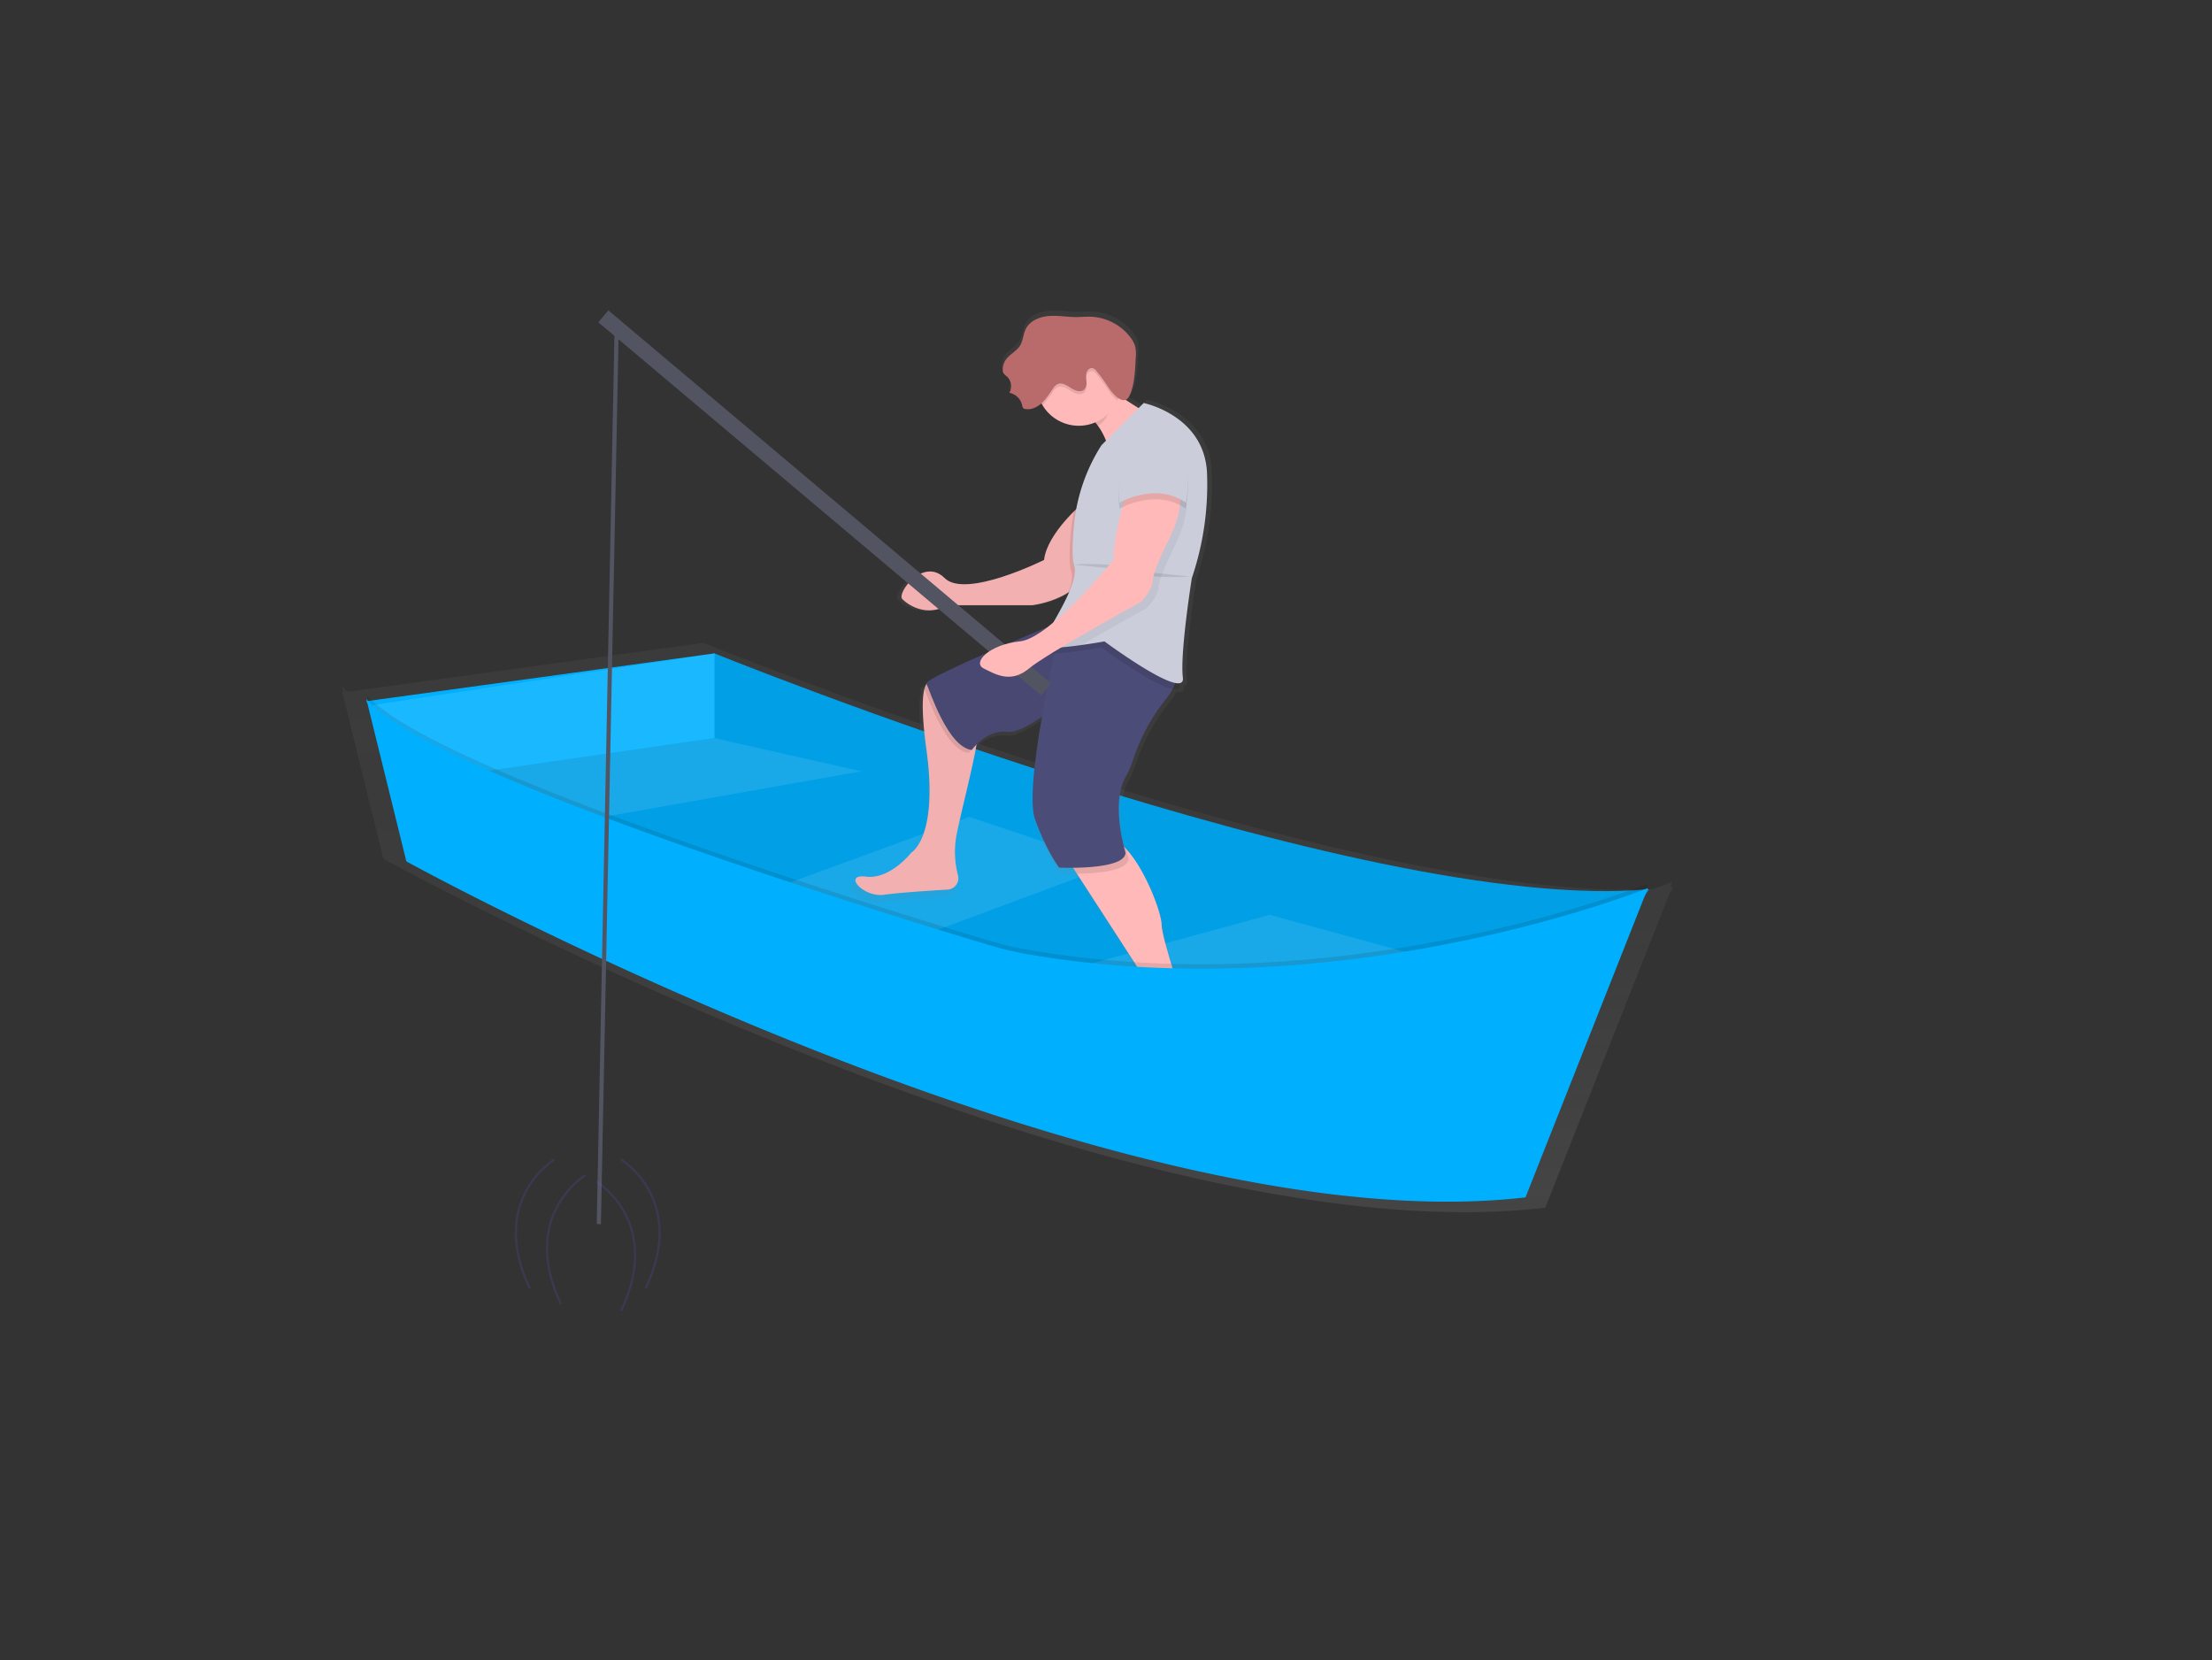 <?xml version="1.0"?>
<svg width="1064.62" height="798.95" xmlns="http://www.w3.org/2000/svg" xmlns:svg="http://www.w3.org/2000/svg" xmlns:xlink="http://www.w3.org/1999/xlink" data-name="Layer 1">
 <rect width="100%" height="100%" fill="#333333" stroke="none"/>
 <defs>
  <linearGradient id="9ef7ef10-53c7-4b47-a18d-df8c769a82a9-48" x1="0.5" x2="0.5" y1="1" y2="0">
   <stop offset="0" stop-color="gray" stop-opacity="0.25"/>
   <stop offset="0.54" stop-color="gray" stop-opacity="0.12"/>
   <stop offset="1" stop-color="gray" stop-opacity="0.1"/>
  </linearGradient>
  <linearGradient id="f123eb9f-f47a-40a3-adfc-57afba59094e-49" x1="567.66" x2="567.66" xlink:href="#9ef7ef10-53c7-4b47-a18d-df8c769a82a9-48" y1="564.9" y2="200"/>
 </defs>
 <title>fishing</title>
 <g class="layer">
  <title>Layer 1</title>
  <path d="m873.12,477.77l-0.8,0.07l0.25,-0.62l-1,0.41l1,-2.63s-3.25,1.31 -9.27,3.45c-147.81,6.89 -457.1,-118.52 -457.1,-118.52l-171.2,23.51a36.06,36.06 0 0 1 -2.82,-2.95l0.76,3.09q-0.4,-0.44 -0.76,-0.87l0.27,1.08l-0.27,0l0.42,0.58l19.59,79.46s349.12,192.36 559.23,167.91l59.81,-151.16l1.89,-2.81z" fill="url(#9ef7ef10-53c7-4b47-a18d-df8c769a82a9-48)" id="svg_3" transform="translate(-67.69 -50.53)"/>
  <path d="m411.59,365s311.61,126.32 449.75,113.47l-92.09,137.07l-333,-103.87l-162.8,-73.89l76,-51.4l62.14,-21.38z" fill="#00b0ff" id="svg_4" transform="translate(-67.69 -50.53)"/>
  <path d="m411.59,365s311.61,126.32 449.75,113.47l-92.09,137.07l-333,-103.87l-162.8,-73.89l76,-51.4l62.14,-21.38z" id="svg_5" opacity="0.1" transform="translate(-67.69 -50.53)"/>
  <polygon fill="#fff" id="svg_6" opacity="0.1" points="331.58 352.45 414.57 371.19 245.38 401.17 205.76 365.83 331.58 352.45"/>
  <polygon fill="#fff" id="svg_7" opacity="0.1" points="368.52 429.01 466.51 393.14 535.58 416.16 414.57 461.14 368.52 429.01"/>
  <polygon fill="#fff" id="svg_8" opacity="0.1" points="503.45 469.7 611.07 440.26 706.91 466.49 605.18 500.76 503.45 469.7"/>
  <polygon fill="#00b0ff" id="svg_9" points="176.31 337.46 343.9 314.44 343.9 355.13 203.62 375.47 176.31 337.46"/>
  <polygon fill="#fff" id="svg_10" opacity="0.1" points="177.38 339.6 343.9 314.44 343.9 355.13 203.62 375.47 177.38 339.6"/>
  <path d="m656.68,558c-10,-9.87 -17.91,-21.59 -22.09,-34.95c-3.21,-10.29 -6.08,-20.34 -6.08,-23.59c0,-5.69 -7.91,-27.1 -17.68,-37.42c-0.34,-0.36 -0.69,-0.71 -1,-1c-1.7,-6.72 -5.09,-23.67 0.79,-34.19a48.63,48.63 0 0 0 3.59,-8.05a95.56,95.56 0 0 1 16,-29.75a35.58,35.58 0 0 0 3.74,-5.49c2.45,0.42 3.89,-0.26 3.59,-2.67c0,-0.09 0,-0.18 0,-0.27c1.13,-0.26 1.72,-1.08 1.52,-2.69c-1.49,-11.86 4.48,-48.93 4.48,-48.93a142.15,142.15 0 0 0 7.38,-52c-1.49,-28.17 -31.36,-34.1 -31.36,-34.1l-2.47,2.45c-2,-1.23 -4.24,-2.61 -6.51,-4.07a3.75,3.75 0 0 0 2,-2.07c2.59,-5.37 2.72,-12.73 3.09,-18.55a17.52,17.52 0 0 0 -0.26,-5.63a13.07,13.07 0 0 0 -2.28,-4.35a26.05,26.05 0 0 0 -19.57,-10.27c-2.48,-0.1 -5,0.16 -7.43,0.16c-4.56,0 -9.12,-0.88 -13.66,-0.5s-9.34,2.38 -11.35,6.45c-1.26,2.55 -1.27,5.62 -2.76,8c-1.72,2.79 -5.07,4.21 -7,6.86a8.56,8.56 0 0 0 -1.63,5a3.47,3.47 0 0 0 0.35,1.69a6.69,6.69 0 0 0 1.67,1.62a6.55,6.55 0 0 1 1.28,8.1a8,8 0 0 1 6.34,6.13a2.53,2.53 0 0 0 0.54,1.41a1.91,1.91 0 0 0 1,0.42c2.91,0.5 5.85,-0.87 8.05,-2.84c0.18,0.33 0.35,0.65 0.55,1a21,21 0 0 0 26.14,8.4q0.62,0.78 1.22,1.61a33.84,33.84 0 0 1 4.06,7.43l-2.3,2.28a89.89,89.89 0 0 0 -5.45,9.86a87.68,87.68 0 0 0 -8.12,22.56c-5.42,5.36 -13.8,15 -14.8,23.92c0,0 -38.83,19.28 -49.28,8.9s-23.89,7.41 -20.91,10.38s11.95,8.9 22.4,3l41.83,0a47.36,47.36 0 0 0 18,-6.27c-0.74,2 -1.66,4.07 -2.68,6.18c-1.57,3 -3.26,6 -4.84,8.69c-0.87,0.71 -1.73,1.4 -2.59,2.06c-5.35,2.21 -12.08,5 -19.07,8a30.1,30.1 0 0 0 -10.76,4.62c-16.14,7 -30.75,13.82 -30.32,15.24c-1.08,0.71 -1.64,1.24 -1.49,1.52s0.28,0.62 0.49,1.14c-1.15,4.23 -1.37,12.88 1,30c6,43 -7.47,50.41 -7.47,50.41s-10.45,13.34 -22.4,11.86s-1.49,10.38 9,8.9c7.05,-1 22.27,-2 31.41,-2.55a5.61,5.61 0 0 0 5.09,-7a45,45 0 0 1 -0.66,-20.07c2.25,-11.16 7.88,-32.4 9.89,-44.13l0,-0.13c3,-3 8.59,-7.13 15.48,-6.15c3.59,0.51 10,-2.84 16.88,-7.44c-3.6,20.49 -6.35,42.5 -3.44,50.44c6,16.31 11.95,23.72 11.95,23.72s2.87,0.13 6.9,0.08l1.93,3l27,41.44s23.89,34.1 1.49,38.55c0,0 -17.92,4.45 -10.45,10.38c0,0 52.27,1.48 53.76,-3c0.36,-1.15 -0.4,-2.44 -1.72,-3.74z" fill="url(#f123eb9f-f47a-40a3-adfc-57afba59094e-49)" id="svg_15" transform="translate(-67.69 -50.53)"/>
  <path d="m623.9,251.8s-20.32,40.64 -21.77,20.32a32.48,32.48 0 0 0 -6.07,-16.76a40.13,40.13 0 0 0 -14.25,-12.26s11.61,-21.77 10.16,-16c-0.74,3 7.61,9.35 16,14.88c7.95,5.31 15.93,9.82 15.93,9.82z" fill="#ffb9b9" id="svg_16" transform="translate(-67.69 -50.53)"/>
  <path d="m528.11,452.1a44.35,44.35 0 0 0 0.64,19.65a5.48,5.48 0 0 1 -4.94,6.89c-8.89,0.53 -23.68,1.51 -30.53,2.49c-10.16,1.45 -20.32,-10.16 -8.71,-8.71s21.77,-11.61 21.77,-11.61s13.06,-7.26 7.26,-49.35c-2.31,-16.75 -2.09,-25.23 -1,-29.36a6.61,6.61 0 0 1 1.35,-2.86s0,0 0,0a2.21,2.21 0 0 1 1.16,-0.7a3.47,3.47 0 0 1 2.79,1s18.87,17.42 20.32,21.77c0.36,1.07 0.1,3.85 -0.55,7.61c-1.9,11.47 -7.37,32.25 -9.56,43.18z" fill="#ffb9b9" id="svg_17" transform="translate(-67.69 -50.53)"/>
  <path d="m528.11,452.1a44.35,44.35 0 0 0 0.64,19.65a5.48,5.48 0 0 1 -4.94,6.89c-8.89,0.53 -23.68,1.51 -30.53,2.49c-10.16,1.45 -20.32,-10.16 -8.71,-8.71s21.77,-11.61 21.77,-11.61s13.06,-7.26 7.26,-49.35c-2.31,-16.75 -2.09,-25.23 -1,-29.36a6.61,6.61 0 0 1 1.35,-2.86s0,0 0,0a2.21,2.21 0 0 1 1.16,-0.7a3.47,3.47 0 0 1 2.79,1s18.87,17.42 20.32,21.77c0.36,1.07 0.1,3.85 -0.55,7.61c-1.9,11.47 -7.37,32.25 -9.56,43.18z" id="svg_18" opacity="0.05" transform="translate(-67.69 -50.53)"/>
  <path d="m655.84,556.61c-1.45,4.35 -52.25,2.9 -52.25,2.9c-7.26,-5.81 10.16,-10.16 10.16,-10.16c21.77,-4.35 -1.45,-37.74 -1.45,-37.74l-26.3,-40.61l-5.67,-8.78s7.26,-10.16 20.32,-8.71c3,0.33 6.07,2.39 8.94,5.46c9.49,10.1 17.19,31.06 17.19,36.63c0,3.18 2.79,13 5.91,23.09c4.06,13.08 11.79,24.54 21.47,34.21c1.31,1.35 2.04,2.62 1.68,3.71z" fill="#ffb9b9" id="svg_19" transform="translate(-67.69 -50.53)"/>
  <path d="m537.72,408.91a25.37,25.37 0 0 0 -3.8,4c-10.7,-1.34 -18.93,-24.85 -21.29,-30.81c-0.2,-0.51 -0.36,-0.89 -0.48,-1.12s0.51,-0.91 1.83,-1.74c0,0 0,0 0,0l1.16,-0.7a3.47,3.47 0 0 1 2.79,1s18.87,17.42 20.32,21.77c0.38,1.07 0.12,3.84 -0.53,7.6z" id="svg_20" opacity="0.1" transform="translate(-67.69 -50.53)"/>
  <path d="m583.26,347.6s-71.12,29 -69.67,31.93s10.16,30.48 21.77,31.93c0,0 7.26,-10.16 17.42,-8.71s43.54,-29 43.54,-29l23.22,-17.42l-36.28,-8.73z" fill="#4c4c78" id="svg_21" transform="translate(-67.69 -50.53)"/>
  <path d="m583.26,347.6s-71.12,29 -69.67,31.93s10.16,30.48 21.77,31.93c0,0 7.26,-10.16 17.42,-8.71s43.54,-29 43.54,-29l23.22,-17.42l-36.28,-8.73z" id="svg_22" opacity="0.05" transform="translate(-67.69 -50.53)"/>
  <path d="m610.84,463.71c0,6.05 -15.4,7.2 -24.81,7.33l-5.67,-8.78s7.26,-10.16 20.32,-8.71c3,0.33 6.07,2.39 8.94,5.46c0.66,2.89 1.22,4.7 1.22,4.7z" id="svg_23" opacity="0.1" transform="translate(-67.69 -50.53)"/>
  <path d="m577.46,354.86s-17.42,74 -11.61,90s11.61,23.22 11.61,23.22s31.93,1.45 31.93,-7.26c0,0 -7.26,-23.22 0,-36.29a47.79,47.79 0 0 0 3.49,-7.88a93.76,93.76 0 0 1 15.51,-29.13c3.53,-4.36 6.23,-9.29 5.67,-13.79c-1.45,-11.62 -56.6,-18.87 -56.6,-18.87z" fill="#4c4c78" id="svg_24" transform="translate(-67.69 -50.53)"/>
  <path d="m589.07,292.44s-17.42,14.56 -18.87,27.56c0,0 -37.74,18.87 -47.9,8.71s-23.22,7.29 -20.3,10.18s11.61,8.71 21.77,2.9l40.63,0s27.58,-2.9 29,-24.67s-4.33,-24.68 -4.33,-24.68z" fill="#ffb9b9" id="svg_25" transform="translate(-67.69 -50.53)"/>
  <path d="m589.07,292.44s-17.42,14.56 -18.87,27.56c0,0 -37.74,18.87 -47.9,8.71s-23.22,7.29 -20.3,10.18s11.61,8.71 21.77,2.9l40.63,0s27.58,-2.9 29,-24.67s-4.33,-24.68 -4.33,-24.68z" id="svg_26" opacity="0.05" transform="translate(-67.69 -50.53)"/>
  <path d="m604.31,240.92c-0.26,0.94 0.39,-0.87 0,0c-2.12,4.8 -3.38,12.44 -8.24,14.44a40.13,40.13 0 0 0 -14.25,-12.26s11.61,-21.77 10.16,-16c-0.75,2.99 4.02,8.29 12.33,13.82z" id="svg_27" opacity="0.1" transform="translate(-67.69 -50.53)"/>
  <path d="m607.21,235.11a20.32,20.32 0 1 1 -20.32,-20.32a20.19,20.19 0 0 1 20.32,20.32z" fill="#ffb9b9" id="svg_28" transform="translate(-67.69 -50.53)"/>
  <path d="m596.33,267.77l20.32,-20.32s29,5.81 30.48,33.38a140.05,140.05 0 0 1 -7.26,50.8s-5.81,36.29 -4.35,47.9s-37.74,-17.42 -37.74,-17.42s-31.93,5.81 -30.48,1.45s18.87,-29 16,-37.74c-1.25,-3.75 -0.89,-12.06 -0.07,-20.32a86.21,86.21 0 0 1 13.13,-37.74l-0.03,0.01z" id="svg_29" opacity="0.1" transform="translate(-67.69 -50.53)"/>
  <path d="m641.32,328.73s-5.8,36.27 -4.32,47.9s-37.74,-17.42 -37.74,-17.42s-5,0.91 -11,1.74c-9.07,1.26 -20.36,2.34 -19.49,-0.29a13,13 0 0 1 0.83,-1.79c3.79,-7.16 17.77,-28.09 15.14,-36c-1.25,-3.74 -0.89,-12.06 -0.07,-20.32a86.3,86.3 0 0 1 13.14,-37.74l20.32,-20.32s29,5.81 30.48,33.38a140.05,140.05 0 0 1 -7.29,50.86z" fill="#cbcdda" id="svg_30" transform="translate(-67.69 -50.53)"/>
  <path d="m607.21,235.11a20.19,20.19 0 0 1 -1.71,8.17a21.29,21.29 0 0 1 -4.43,-5a81.63,81.63 0 0 0 -5.66,-7.72a3.86,3.86 0 0 0 -1.76,-1.38c-1.34,-0.38 -2.7,0.84 -3.08,2.19a12.54,12.54 0 0 0 0,4.17a4.84,4.84 0 0 1 -1.09,3.92c-1.73,1.61 -4.53,0.49 -6.5,-0.83s-4.44,-2.79 -6.53,-1.68a6.08,6.08 0 0 0 -1.92,1.93a49.56,49.56 0 0 1 -5.07,6.68a20.32,20.32 0 1 1 37.74,-10.45l0.01,0z" id="svg_31" opacity="0.1" transform="translate(-67.69 -50.53)"/>
  <path d="m614.31,222.78a17.26,17.26 0 0 0 -0.25,-5.51a12.83,12.83 0 0 0 -2.21,-4.25a25.27,25.27 0 0 0 -19,-10.06c-2.41,-0.09 -4.81,0.16 -7.22,0.16c-4.43,0 -8.86,-0.86 -13.28,-0.49s-9.08,2.33 -11,6.31c-1.22,2.5 -1.23,5.5 -2.68,7.87c-1.67,2.73 -4.93,4.12 -6.8,6.72a8.42,8.42 0 0 0 -1.58,4.89a3.42,3.42 0 0 0 0.34,1.65a6.53,6.53 0 0 0 1.62,1.58a6.44,6.44 0 0 1 1.24,7.93a7.76,7.76 0 0 1 6.16,6a2.49,2.49 0 0 0 0.52,1.38a1.85,1.85 0 0 0 1,0.41c2.91,0.51 5.87,-0.93 8,-2.95s3.69,-4.6 5.4,-7a5.93,5.93 0 0 1 1.91,-1.93c2.09,-1.11 4.55,0.38 6.52,1.69s4.78,2.43 6.51,0.81a4.81,4.81 0 0 0 1.09,-3.91a12.36,12.36 0 0 1 0,-4.17c0.38,-1.35 1.73,-2.57 3.08,-2.19a3.79,3.79 0 0 1 1.74,1.39a81,81 0 0 1 5.67,7.72c1.88,2.91 7.5,9.8 10.24,4.09c2.5,-5.24 2.67,-12.45 2.98,-18.14z" fill="#b96b6b" id="svg_32" transform="translate(-67.69 -50.53)"/>
  <path d="m584,322.2s21.77,-1.45 27.58,2.9s29,2.9 29,2.9" id="svg_33" opacity="0.1" transform="translate(-67.69 -50.53)"/>
  <path d="m632.61,314.22s-7.26,14.51 -7.26,18.87s-5.81,10.16 -5.81,10.16s-16.4,9 -31.31,17.71c-9.07,1.26 -20.36,2.34 -19.49,-0.29a13,13 0 0 1 0.83,-1.79c15.47,-9.42 36.91,-36 36.91,-36c0,-13.06 7.26,-36.29 7.26,-36.29s17.42,-8.71 23.22,0s-4.35,27.63 -4.35,27.63z" id="svg_34" opacity="0.05" transform="translate(-67.69 -50.53)"/>
  <path d="m244,384.77l19.27,78.17s336.25,185.26 538.64,161.7l58.9,-148.85s-145.16,58.68 -299.2,31.7a153,153 0 0 1 -17.48,-4.17c-46.03,-13.78 -269.42,-82.08 -300.13,-118.55z" id="svg_35" opacity="0.1" transform="translate(-67.69 -50.53)"/>
  <path d="m244,386.91l19.27,78.17s336.24,185.25 538.63,161.7l58.9,-148.85s-145.16,58.68 -299.2,31.7a153,153 0 0 1 -17.48,-4.17c-46.02,-13.78 -269.41,-82.08 -300.12,-118.55z" fill="#00b0ff" id="svg_36" transform="translate(-67.69 -50.53)"/>
  <rect fill="#535461" height="278.65" id="svg_37" transform="translate(-126.14 408.8) rotate(-49.88)" width="7.5" x="460.85" y="153.18"/>
  <path d="m610.84,283.74s-7.26,23.26 -7.26,36.26c0,0 -30.48,37.74 -45,39.19s-23.22,10.16 -17.42,13.06s13.06,7.26 21.77,0s53.7,-31.93 53.7,-31.93s5.81,-5.81 5.81,-10.16s7.26,-18.87 7.26,-18.87s10.16,-18.87 4.35,-27.58s-23.21,0.03 -23.21,0.03z" fill="#ffb9b9" id="svg_38" transform="translate(-67.69 -50.53)"/>
  <path d="m628.26,260.51s-26.13,-2.9 -21.77,34.83c0,0 17.42,-10.16 31.93,0c0,0.01 5.8,-27.57 -10.16,-34.83z" id="svg_39" opacity="0.1" transform="translate(-67.69 -50.53)"/>
  <path d="m628.26,257.61s-26.13,-2.9 -21.77,34.83c0,0 17.42,-10.16 31.93,0c0,0 5.8,-27.57 -10.16,-34.83z" fill="#cbcdda" id="svg_40" transform="translate(-67.69 -50.53)"/>
  <line fill="none" id="svg_41" stroke="#535461" stroke-miterlimit="10" stroke-width="2" x1="296.78" x2="288.21" y1="158.86" y2="589.1"/>
  <path d="m334.49,608.57s-32.12,19.27 -11.78,62.11" fill="none" id="svg_42" opacity="0.15" stroke="#6c63ff" stroke-miterlimit="10" transform="translate(-67.69 -50.53)"/>
  <path d="m349.48,616.07s-32.12,19.27 -11.78,62.11" fill="none" id="svg_43" opacity="0.15" stroke="#6c63ff" stroke-miterlimit="10" transform="translate(-67.69 -50.53)"/>
  <path d="m366.61,608.57s32.12,19.27 11.78,62.11" fill="none" id="svg_44" opacity="0.15" stroke="#6c63ff" stroke-miterlimit="10" transform="translate(-67.69 -50.53)"/>
  <path d="m354.83,619.28s32.12,19.27 11.78,62.11" fill="none" id="svg_45" opacity="0.15" stroke="#6c63ff" stroke-miterlimit="10" transform="translate(-67.69 -50.53)"/>
 </g>
</svg>